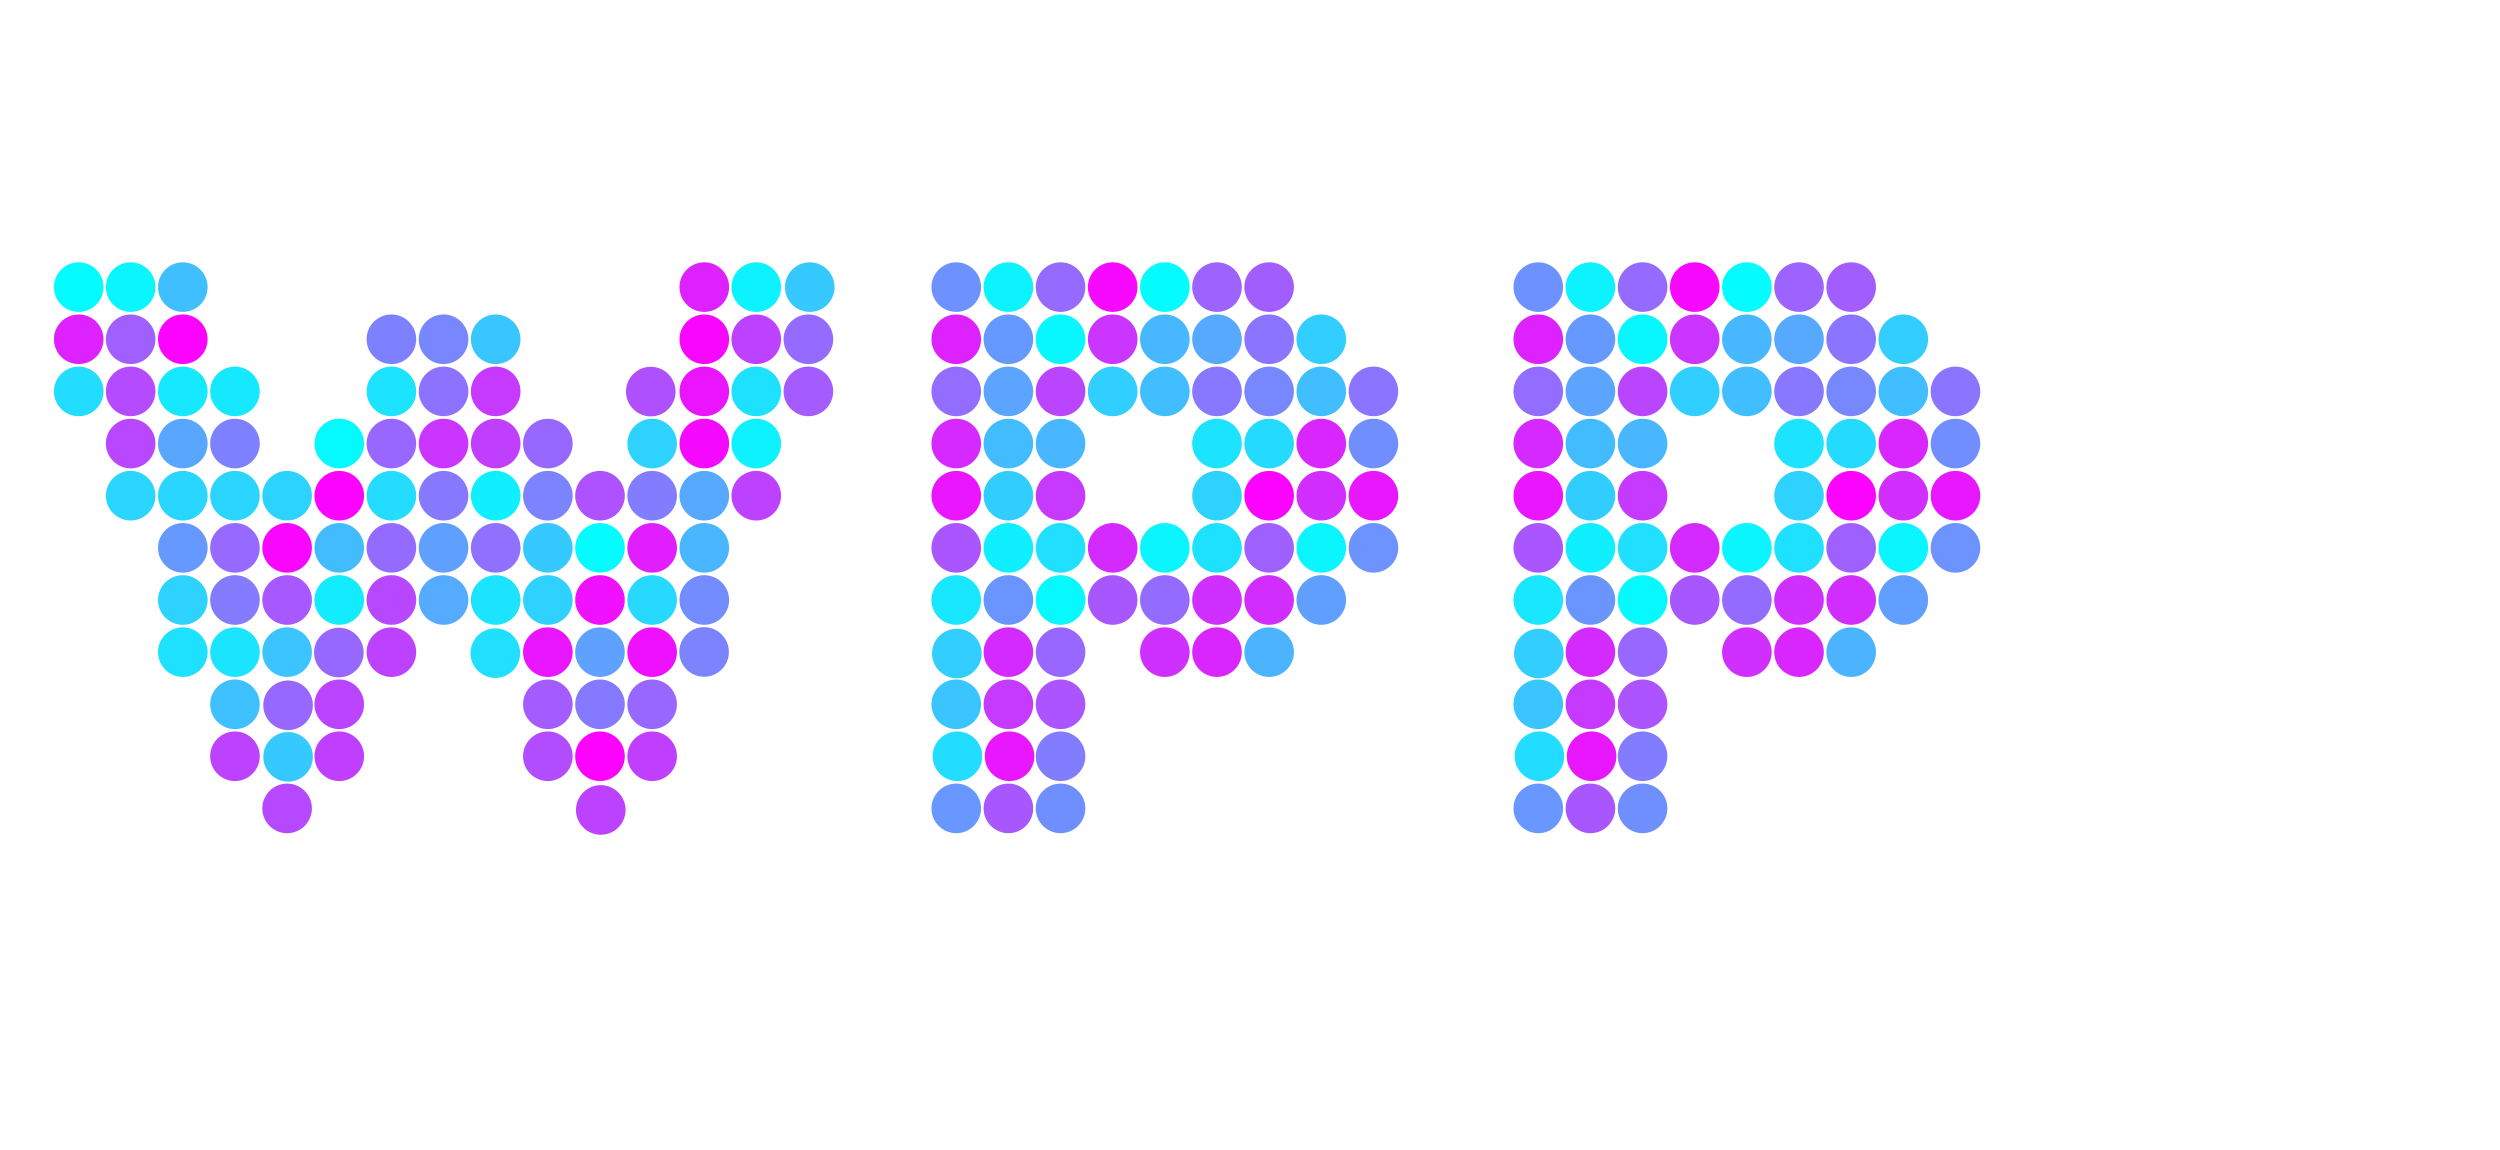     <svg version="1.2" xmlns="http://www.w3.org/2000/svg" viewBox="0 0 1280 589" width="1280" height="589">
        <title>未命名123-svg</title>
        <defs>
            <clipPath clipPathUnits="userSpaceOnUse" id="cp1">
                <path d="m0 0h1280v589h-1280z" />
            </clipPath>
        </defs>
        <style>
            .s0 {
                opacity: 1;
                fill: #03fcff
            }
    
            .s1 {
                opacity: 1;
                fill: #dd22ff
            }
    
            .s2 {
                opacity: 1;
                fill: #22ddff
            }
    
            .s3 {
                opacity: 1;
                fill: #09f6ff
            }
    
            .s4 {
                opacity: 1;
                fill: #9f60ff
            }
    
            .s5 {
                opacity: 1;
                fill: #b44bff
            }
    
            .s6 {
                opacity: 1;
                fill: #b847ff
            }
    
            .s7 {
                opacity: 1;
                fill: #2ad5ff
            }
    
            .s8 {
                opacity: 1;
                fill: #40bfff
            }
    
            .s9 {
                opacity: 1;
                fill: #fc03ff
            }
    
            .s10 {
                opacity: 1;
                fill: #16e9ff
            }
    
            .s11 {
                opacity: 1;
                fill: #59a6ff
            }
    
            .s12 {
                opacity: 1;
                fill: #29d6ff
            }
    
            .s13 {
                opacity: 1;
                fill: #6699ff
            }
    
            .s14 {
                opacity: 1;
                fill: #2dd2ff
            }
    
            .s15 {
                opacity: 1;
                fill: #1ee1ff
            }
    
            .s16 {
                opacity: 1;
                fill: #7e81ff
            }
    
            .s17 {
                opacity: 1;
                fill: #9669ff
            }
    
            .s18 {
                opacity: 1;
                fill: #847bff
            }
    
            .s19 {
                opacity: 1;
                fill: #1be4ff
            }
    
            .s20 {
                opacity: 1;
                fill: #3fc0ff
            }
    
            .s21 {
                opacity: 1;
                fill: #bd42ff
            }
    
            .s22 {
                opacity: 1;
                fill: #2cd3ff
            }
    
            .s23 {
                opacity: 1;
                fill: #f906ff
            }
    
            .s24 {
                opacity: 1;
                fill: #a758ff
            }
    
            .s25 {
                opacity: 1;
                fill: #3bc4ff
            }
    
            .s26 {
                opacity: 1;
                fill: #b649ff
            }
    
            .s27 {
                opacity: 1;
                fill: #05faff
            }
    
            .s28 {
                opacity: 1;
                fill: #fb04ff
            }
    
            .s29 {
                opacity: 1;
                fill: #43bcff
            }
    
            .s30 {
                opacity: 1;
                fill: #13ecff
            }
    
            .s31 {
                opacity: 1;
                fill: #bb44ff
            }
    
            .s32 {
                opacity: 1;
                fill: #c03fff
            }
    
            .s33 {
                opacity: 1;
                fill: #1ce3ff
            }
    
            .s34 {
                opacity: 1;
                fill: #9867ff
            }
    
            .s35 {
                opacity: 1;
                fill: #23dcff
            }
    
            .s36 {
                opacity: 1;
                fill: #946bff
            }
    
            .s37 {
                opacity: 1;
                fill: #b748ff
            }
    
            .s38 {
                opacity: 1;
                fill: #7887ff
            }
    
            .s39 {
                opacity: 1;
                fill: #8d72ff
            }
    
            .s40 {
                opacity: 1;
                fill: #ca35ff
            }
    
            .s41 {
                opacity: 1;
                fill: #8679ff
            }
    
            .s42 {
                opacity: 1;
                fill: #5fa0ff
            }
    
            .s43 {
                opacity: 1;
                fill: #54abff
            }
    
            .s44 {
                opacity: 1;
                fill: #39c6ff
            }
    
            .s45 {
                opacity: 1;
                fill: #c639ff
            }
    
            .s46 {
                opacity: 1;
                fill: #10efff
            }
    
            .s47 {
                opacity: 1;
                fill: #8f70ff
            }
    
            .s48 {
                opacity: 1;
                fill: #9768ff
            }
    
            .s49 {
                opacity: 1;
                fill: #7c83ff
            }
    
            .s50 {
                opacity: 1;
                fill: #36c9ff
            }
    
            .s51 {
                opacity: 1;
                fill: #2ed1ff
            }
    
            .s52 {
                opacity: 1;
                fill: #ea15ff
            }
    
            .s53 {
                opacity: 1;
                fill: #a35cff
            }
    
            .s54 {
                opacity: 1;
                fill: #b24dff
            }
    
            .s55 {
                opacity: 1;
                fill: #ae51ff
            }
    
            .s56 {
                opacity: 1;
                fill: #04fbff
            }
    
            .s57 {
                opacity: 1;
                fill: #ef10ff
            }
    
            .s58 {
                opacity: 1;
                fill: #5ea1ff
            }
    
            .s59 {
                opacity: 1;
                fill: #857aff
            }
    
            .s60 {
                opacity: 1;
                fill: #fd02ff
            }
    
            .s61 {
                opacity: 1;
                fill: #827dff
            }
    
            .s62 {
                opacity: 1;
                fill: #e11eff
            }
    
            .s63 {
                opacity: 1;
                fill: #27d8ff
            }
    
            .s64 {
                opacity: 1;
                fill: #de21ff
            }
    
            .s65 {
                opacity: 1;
                fill: #f807ff
            }
    
            .s66 {
                opacity: 1;
                fill: #eb14ff
            }
    
            .s67 {
                opacity: 1;
                fill: #f609ff
            }
    
            .s68 {
                opacity: 1;
                fill: #56a9ff
            }
    
            .s69 {
                opacity: 1;
                fill: #49b6ff
            }
    
            .s70 {
                opacity: 1;
                fill: #738cff
            }
    
            .s71 {
                opacity: 1;
                fill: #0cf3ff
            }
    
            .s72 {
                opacity: 1;
                fill: #0ef1ff
            }
    
            .s73 {
                opacity: 1;
                fill: #af50ff
            }
    
            .s74 {
                opacity: 1;
                fill: #956aff
            }
    
            .s75 {
                opacity: 1;
                fill: #a45bff
            }
    
            .s76 {
                opacity: 1;
                fill: #20dfff
            }
    
            .s77 {
                opacity: 1;
                fill: #31ceff
            }
    
            .s78 {
                opacity: 1;
                fill: #e817ff
            }
    
            .s79 {
                opacity: 1;
                fill: #6d92ff
            }
    
            .s80 {
                opacity: 1;
                fill: #926dff
            }
    
            .s81 {
                opacity: 1;
                fill: #d629ff
            }
    
            .s82 {
                opacity: 1;
                fill: #e916ff
            }
    
            .s83 {
                opacity: 1;
                fill: #a956ff
            }
    
            .s84 {
                opacity: 1;
                fill: #18e7ff
            }
    
            .s85 {
                opacity: 1;
                fill: #3ac5ff
            }
    
            .s86 {
                opacity: 1;
                fill: #6897ff
            }
    
            .s87 {
                opacity: 1;
                fill: #0df2ff
            }
    
            .s88 {
                opacity: 1;
                fill: #5ba4ff
            }
    
            .s89 {
                opacity: 1;
                fill: #32cdff
            }
    
            .s90 {
                opacity: 1;
                fill: #6a95ff
            }
    
            .s91 {
                opacity: 1;
                fill: #d52aff
            }
    
            .s92 {
                opacity: 1;
                fill: #a857ff
            }
    
            .s93 {
                opacity: 1;
                fill: #08f7ff
            }
    
            .s94 {
                opacity: 1;
                fill: #ba45ff
            }
    
            .s95 {
                opacity: 1;
                fill: #48b7ff
            }
    
            .s96 {
                opacity: 1;
                fill: #06f9ff
            }
    
            .s97 {
                opacity: 1;
                fill: #ab54ff
            }
    
            .s98 {
                opacity: 1;
                fill: #708fff
            }
    
            .s99 {
                opacity: 1;
                fill: #f708ff
            }
    
            .s100 {
                opacity: 1;
                fill: #30cfff
            }
    
            .s101 {
                opacity: 1;
                fill: #47b8ff
            }
    
            .s102 {
                opacity: 1;
                fill: #41beff
            }
    
            .s103 {
                opacity: 1;
                fill: #0af5ff
            }
    
            .s104 {
                opacity: 1;
                fill: #cf30ff
            }
    
            .s105 {
                opacity: 1;
                fill: #9c63ff
            }
    
            .s106 {
                opacity: 1;
                fill: #57a8ff
            }
    
            .s107 {
                opacity: 1;
                fill: #8778ff
            }
    
            .s108 {
                opacity: 1;
                fill: #d926ff
            }
    
            .s109 {
                opacity: 1;
                fill: #a25dff
            }
    
            .s110 {
                opacity: 1;
                fill: #8b74ff
            }
    
            .s111 {
                opacity: 1;
                fill: #7788ff
            }
    
            .s112 {
                opacity: 1;
                fill: #24dbff
            }
    
            .s113 {
                opacity: 1;
                fill: #9e61ff
            }
    
            .s114 {
                opacity: 1;
                fill: #d22dff
            }
    
            .s115 {
                opacity: 1;
                fill: #4cb3ff
            }
    
            .s116 {
                opacity: 1;
                fill: #d02fff
            }
    
            .s117 {
                opacity: 1;
                fill: #609fff
            }
    
            .s118 {
                opacity: 1;
                fill: #718eff
            }
    
            .s119 {
                opacity: 1;
                fill: #e718ff
            }
    
            .s120 {
                opacity: 1;
                fill: #6c93ff
            }
        </style>
        <g id="Clip-Path" clip-path="url(#cp1)">
            <g id="Layer">
                <circle id="Layer" class="s0" cx="40.3" cy="147" r="12.7">
                    <animate xmlns="http://www.w3.org/2000/svg" attributeName="fill" repeatCount="indefinite" dur="2s"
                        begin="-0.241s" values="#ff00ff;#00ffff" keyTimes="0;1" />
                </circle>
                <circle id="Layer" class="s1" cx="40.3" cy="173.7" r="12.7">
                    <animate xmlns="http://www.w3.org/2000/svg" attributeName="fill" repeatCount="indefinite" dur="2s"
                        begin="-1.995s" values="#ff00ff;#00ffff" keyTimes="0;1" />
                </circle>
                <circle id="Layer" class="s2" cx="40.3" cy="200.4" r="12.7">
                    <animate xmlns="http://www.w3.org/2000/svg" attributeName="fill" repeatCount="indefinite" dur="2s"
                        begin="-1.044s" values="#ff00ff;#00ffff" keyTimes="0;1" />
                </circle>
                <circle id="Layer" class="s3" cx="66.9" cy="147" r="12.7">
                    <animate xmlns="http://www.w3.org/2000/svg" attributeName="fill" repeatCount="indefinite" dur="2s"
                        begin="-0.792s" values="#ff00ff;#00ffff" keyTimes="0;1" />
                </circle>
                <circle id="Layer" class="s4" cx="66.9" cy="173.7" r="12.7">
                    <animate xmlns="http://www.w3.org/2000/svg" attributeName="fill" repeatCount="indefinite" dur="2s"
                     begin="-0.874s" values="#ff00ff;#00ffff" keyTimes="0;1"/>
                </circle>
                <circle id="Layer" class="s5" cx="66.9" cy="200.4" r="12.7">
                    <animate xmlns="http://www.w3.org/2000/svg" attributeName="fill" repeatCount="indefinite" dur="2s"
                        begin="-0.934s" values="#ff00ff;#00ffff" keyTimes="0;1" />
                </circle>
                <circle id="Layer" class="s6" cx="66.9" cy="227.1" r="12.7">
                    <animate xmlns="http://www.w3.org/2000/svg" attributeName="fill" repeatCount="indefinite" dur="2s"
                        begin="-0.513s" values="#ff00ff;#00ffff" keyTimes="0;1" />
                </circle>
                <circle id="Layer" class="s7" cx="66.9" cy="253.8" r="12.7">
                    <animate xmlns="http://www.w3.org/2000/svg" attributeName="fill" repeatCount="indefinite" dur="2s"
                        begin="-1.456s" values="#ff00ff;#00ffff" keyTimes="0;1" />
                </circle>
                <circle id="Layer" class="s8" cx="93.6" cy="147" r="12.7">
                    <animate xmlns="http://www.w3.org/2000/svg" attributeName="fill" repeatCount="indefinite" dur="2s"
                        begin="-0.918s" values="#ff00ff;#00ffff" keyTimes="0;1" />
                </circle>
                <circle id="Layer" class="s9" cx="93.6" cy="173.7" r="12.7">
                    <animate xmlns="http://www.w3.org/2000/svg" attributeName="fill" repeatCount="indefinite" dur="2s"
                        begin="-1.503s" values="#ff00ff;#00ffff" keyTimes="0;1" />
                </circle>
                <circle id="Layer" class="s10" cx="93.6" cy="200.4" r="12.7">
                    <animate xmlns="http://www.w3.org/2000/svg" attributeName="fill" repeatCount="indefinite" dur="2s"
                        begin="-1.634s" values="#ff00ff;#00ffff" keyTimes="0;1" />
                </circle>
                <circle id="Layer" class="s10" cx="120.3" cy="200.4" r="12.7">
                    <animate xmlns="http://www.w3.org/2000/svg" attributeName="fill" repeatCount="indefinite" dur="2s"
                        begin="-1.729s" values="#ff00ff;#00ffff" keyTimes="0;1" />
                </circle>
                <circle id="Layer" class="s11" cx="93.6" cy="227.1" r="12.7">
                    <animate xmlns="http://www.w3.org/2000/svg" attributeName="fill" repeatCount="indefinite" dur="2s"
                        begin="-1.66s" values="#ff00ff;#00ffff" keyTimes="0;1" />
                </circle>
                <circle id="Layer" class="s12" cx="93.6" cy="253.8" r="12.7">
                    <animate xmlns="http://www.w3.org/2000/svg" attributeName="fill" repeatCount="indefinite" dur="2s"
                        begin="-1.503s" values="#ff00ff;#00ffff" keyTimes="0;1" />
                </circle>
                <circle id="Layer" class="s13" cx="93.6" cy="280.5" r="12.7">
                    <animate xmlns="http://www.w3.org/2000/svg" attributeName="fill" repeatCount="indefinite" dur="2s"
                        begin="-0.174s" values="#ff00ff;#00ffff" keyTimes="0;1" />
                </circle>
                <circle id="Layer" class="s14" cx="93.6" cy="307.2" r="12.7">
                    <animate xmlns="http://www.w3.org/2000/svg" attributeName="fill" repeatCount="indefinite" dur="2s"
                        begin="-0.941s" values="#ff00ff;#00ffff" keyTimes="0;1" />
                </circle>
                <circle id="Layer" class="s15" cx="93.6" cy="333.9" r="12.7">
                    <animate xmlns="http://www.w3.org/2000/svg" attributeName="fill" repeatCount="indefinite" dur="2s"
                        begin="-1.741s" values="#ff00ff;#00ffff" keyTimes="0;1" />
                </circle>
                <circle id="Layer" class="s16" cx="120.3" cy="227.1" r="12.7">
                    <animate xmlns="http://www.w3.org/2000/svg" attributeName="fill" repeatCount="indefinite" dur="2s"
                        begin="-0.558s" values="#ff00ff;#00ffff" keyTimes="0;1" />
                </circle>
                <circle id="Layer" class="s7" cx="120.3" cy="253.8" r="12.7">
                    <animate xmlns="http://www.w3.org/2000/svg" attributeName="fill" repeatCount="indefinite" dur="2s"
                        begin="-1.052s" values="#ff00ff;#00ffff" keyTimes="0;1" />
                </circle>
                <circle id="Layer" class="s17" cx="120.3" cy="280.5" r="12.7">
                    <animate xmlns="http://www.w3.org/2000/svg" attributeName="fill" repeatCount="indefinite" dur="2s"
                        begin="-0.678s" values="#ff00ff;#00ffff" keyTimes="0;1" />
                </circle>
                <circle id="Layer" class="s18" cx="120.3" cy="307.2" r="12.7">
                    <animate xmlns="http://www.w3.org/2000/svg" attributeName="fill" repeatCount="indefinite" dur="2s"
                        begin="-0.918s" values="#ff00ff;#00ffff" keyTimes="0;1" />
                </circle>
                <circle id="Layer" class="s19" cx="120.3" cy="333.9" r="12.7">
                    <animate xmlns="http://www.w3.org/2000/svg" attributeName="fill" repeatCount="indefinite" dur="2s"
                        begin="-0.241s" values="#ff00ff;#00ffff" keyTimes="0;1" />
                </circle>
                <circle id="Layer" class="s20" cx="120.3" cy="360.6" r="12.7">
                    <animate xmlns="http://www.w3.org/2000/svg" attributeName="fill" repeatCount="indefinite" dur="2s"
                        begin="-0.678s" values="#ff00ff;#00ffff" keyTimes="0;1" />
                </circle>
                <circle id="Layer" class="s21" cx="120.3" cy="387.2" r="12.7">
                    <animate xmlns="http://www.w3.org/2000/svg" attributeName="fill" repeatCount="indefinite" dur="2s"
                        begin="-1.503s" values="#ff00ff;#00ffff" keyTimes="0;1" />
                </circle>
                <circle id="Layer" class="s22" cx="147" cy="253.8" r="12.7">
                    <animate xmlns="http://www.w3.org/2000/svg" attributeName="fill" repeatCount="indefinite" dur="2s"
                        begin="-0.678s" values="#ff00ff;#00ffff" keyTimes="0;1" />
                </circle>
                <circle id="Layer" class="s23" cx="147" cy="280.5" r="12.7">
                    <animate xmlns="http://www.w3.org/2000/svg" attributeName="fill" repeatCount="indefinite" dur="2s"
                        begin="-0.265s" values="#ff00ff;#00ffff" keyTimes="0;1" />
                </circle>
                <circle id="Layer" class="s24" cx="147" cy="307.2" r="12.7">
                    <animate xmlns="http://www.w3.org/2000/svg" attributeName="fill" repeatCount="indefinite" dur="2s"
                        begin="-0.6s" values="#ff00ff;#00ffff" keyTimes="0;1" />
                </circle>
                <circle id="Layer" class="s25" cx="147" cy="333.9" r="12.7">
                    <animate xmlns="http://www.w3.org/2000/svg" attributeName="fill" repeatCount="indefinite" dur="2s"
                        begin="-0.125s" values="#ff00ff;#00ffff" keyTimes="0;1" />
                </circle>
                <circle id="Layer" class="s26" cx="147" cy="413.9" r="12.7">
                    <animate xmlns="http://www.w3.org/2000/svg" attributeName="fill" repeatCount="indefinite" dur="2s"
                        begin="-0.678s" values="#ff00ff;#00ffff" keyTimes="0;1" />
                </circle>
                <circle id="Layer" class="s27" cx="173.7" cy="227.1" r="12.7">
                    <animate xmlns="http://www.w3.org/2000/svg" attributeName="fill" repeatCount="indefinite" dur="2s"
                        begin="-0.478s" values="#ff00ff;#00ffff" keyTimes="0;1" />
                </circle>
                <circle id="Layer" class="s28" cx="173.7" cy="253.8" r="12.7">
                    <animate xmlns="http://www.w3.org/2000/svg" attributeName="fill" repeatCount="indefinite" dur="2s"
                        begin="-1.803s" values="#ff00ff;#00ffff" keyTimes="0;1" />
                </circle>
                <circle id="Layer" class="s29" cx="173.7" cy="280.5" r="12.7">
                    <animate xmlns="http://www.w3.org/2000/svg" attributeName="fill" repeatCount="indefinite" dur="2s"
                        begin="-1.718s" values="#ff00ff;#00ffff" keyTimes="0;1" />
                </circle>
                <circle id="Layer" class="s30" cx="173.7" cy="307.2" r="12.7">
                    <animate xmlns="http://www.w3.org/2000/svg" attributeName="fill" repeatCount="indefinite" dur="2s"
                        begin="-1.503s" values="#ff00ff;#00ffff" keyTimes="0;1" />
                </circle>
                <circle id="Layer" class="s31" cx="173.7" cy="360.6" r="12.7">
                    <animate xmlns="http://www.w3.org/2000/svg" attributeName="fill" repeatCount="indefinite" dur="2s"
                        begin="-1.112s" values="#ff00ff;#00ffff" keyTimes="0;1" />
                </circle>
                <circle id="Layer" class="s32" cx="173.7" cy="387.2" r="12.7">
                    <animate xmlns="http://www.w3.org/2000/svg" attributeName="fill" repeatCount="indefinite" dur="2s"
                        begin="-1.395s" values="#ff00ff;#00ffff" keyTimes="0;1" />
                </circle>
                <circle id="Layer" class="s16" cx="200.4" cy="173.7" r="12.7">
                    <animate xmlns="http://www.w3.org/2000/svg" attributeName="fill" repeatCount="indefinite" dur="2s"
                        begin="-0.604s" values="#ff00ff;#00ffff" keyTimes="0;1" />
                </circle>
                <circle id="Layer" class="s33" cx="200.4" cy="200.4" r="12.7">
                    <animate xmlns="http://www.w3.org/2000/svg" attributeName="fill" repeatCount="indefinite" dur="2s"
                        begin="-0.513s" values="#ff00ff;#00ffff" keyTimes="0;1" />
                </circle>
                <circle id="Layer" class="s34" cx="200.4" cy="227.1" r="12.7">
                    <animate xmlns="http://www.w3.org/2000/svg" attributeName="fill" repeatCount="indefinite" dur="2s"
                        begin="-1.427s" values="#ff00ff;#00ffff" keyTimes="0;1" />
                </circle>
                <circle id="Layer" class="s35" cx="200.4" cy="253.8" r="12.7">
                    <animate xmlns="http://www.w3.org/2000/svg" attributeName="fill" repeatCount="indefinite" dur="2s"
                        begin="-1.779s" values="#ff00ff;#00ffff" keyTimes="0;1" />
                </circle>
                <circle id="Layer" class="s36" cx="200.4" cy="280.5" r="12.7">
                    <animate xmlns="http://www.w3.org/2000/svg" attributeName="fill" repeatCount="indefinite" dur="2s"
                        begin="-1.337s" values="#ff00ff;#00ffff" keyTimes="0;1" />
                </circle>
                <circle id="Layer" class="s37" cx="200.4" cy="307.2" r="12.7">
                    <animate xmlns="http://www.w3.org/2000/svg" attributeName="fill" repeatCount="indefinite" dur="2s"
                        begin="-0.088s" values="#ff00ff;#00ffff" keyTimes="0;1" />
                </circle>
                <circle id="Layer" class="s21" cx="200.4" cy="333.9" r="12.7">
                    <animate xmlns="http://www.w3.org/2000/svg" attributeName="fill" repeatCount="indefinite" dur="2s"
                        begin="-1.616s" values="#ff00ff;#00ffff" keyTimes="0;1" />
                </circle>
                <circle id="Layer" class="s38" cx="227.1" cy="173.7" r="12.7">
                    <animate xmlns="http://www.w3.org/2000/svg" attributeName="fill" repeatCount="indefinite" dur="2s"
                        begin="-1.946s" values="#ff00ff;#00ffff" keyTimes="0;1" />
                </circle>
                <circle id="Layer" class="s39" cx="227.1" cy="200.4" r="12.7">
                    <animate xmlns="http://www.w3.org/2000/svg" attributeName="fill" repeatCount="indefinite" dur="2s"
                        begin="-1.825s" values="#ff00ff;#00ffff" keyTimes="0;1" />
                </circle>
                <circle id="Layer" class="s40" cx="227.1" cy="227.1" r="12.7">
                    <animate xmlns="http://www.w3.org/2000/svg" attributeName="fill" repeatCount="indefinite" dur="2s"
                        begin="-0.178s" values="#ff00ff;#00ffff" keyTimes="0;1" />
                </circle>
                <circle id="Layer" class="s41" cx="227.1" cy="253.8" r="12.7">
                    <animate xmlns="http://www.w3.org/2000/svg" attributeName="fill" repeatCount="indefinite" dur="2s"
                        begin="-1.239s" values="#ff00ff;#00ffff" keyTimes="0;1" />
                </circle>
                <circle id="Layer" class="s42" cx="227.1" cy="280.5" r="12.7">
                    <animate xmlns="http://www.w3.org/2000/svg" attributeName="fill" repeatCount="indefinite" dur="2s"
                        begin="-1.875s" values="#ff00ff;#00ffff" keyTimes="0;1" />
                </circle>
                <circle id="Layer" class="s43" cx="227.1" cy="307.2" r="12.7">
                    <animate xmlns="http://www.w3.org/2000/svg" attributeName="fill" repeatCount="indefinite" dur="2s"
                        begin="-1.236s" values="#ff00ff;#00ffff" keyTimes="0;1" />
                </circle>
                <circle id="Layer" class="s44" cx="253.8" cy="173.7" r="12.7">
                    <animate xmlns="http://www.w3.org/2000/svg" attributeName="fill" repeatCount="indefinite" dur="2s"
                        begin="-1.653s" values="#ff00ff;#00ffff" keyTimes="0;1" />
                </circle>
                <circle id="Layer" class="s45" cx="253.8" cy="200.4" r="12.7">
                    <animate xmlns="http://www.w3.org/2000/svg" attributeName="fill" repeatCount="indefinite" dur="2s"
                        begin="-0.031s" values="#ff00ff;#00ffff" keyTimes="0;1" />
                </circle>
                <circle id="Layer" class="s32" cx="253.8" cy="227.1" r="12.7">
                    <animate xmlns="http://www.w3.org/2000/svg" attributeName="fill" repeatCount="indefinite" dur="2s"
                        begin="-0.091s" values="#ff00ff;#00ffff" keyTimes="0;1" />
                </circle>
                <circle id="Layer" class="s46" cx="253.8" cy="253.8" r="12.7">
                    <animate xmlns="http://www.w3.org/2000/svg" attributeName="fill" repeatCount="indefinite" dur="2s"
                        begin="-1.505s" values="#ff00ff;#00ffff" keyTimes="0;1" />
                </circle>
                <circle id="Layer" class="s47" cx="253.8" cy="280.5" r="12.7">
                    <animate xmlns="http://www.w3.org/2000/svg" attributeName="fill" repeatCount="indefinite" dur="2s"
                        begin="-1.693s" values="#ff00ff;#00ffff" keyTimes="0;1" />
                </circle>
                <circle id="Layer" class="s33" cx="253.8" cy="307.2" r="12.7">
                    <animate xmlns="http://www.w3.org/2000/svg" attributeName="fill" repeatCount="indefinite" dur="2s"
                        begin="-1.696s" values="#ff00ff;#00ffff" keyTimes="0;1" />
                </circle>
                <circle id="Layer" class="s48" cx="280.5" cy="227.1" r="12.7">
                    <animate xmlns="http://www.w3.org/2000/svg" attributeName="fill" repeatCount="indefinite" dur="2s"
                        begin="-0.196s" values="#ff00ff;#00ffff" keyTimes="0;1" />
                </circle>
                <circle id="Layer" class="s49" cx="280.5" cy="253.8" r="12.7">
                    <animate xmlns="http://www.w3.org/2000/svg" attributeName="fill" repeatCount="indefinite" dur="2s"
                        begin="-1.506s" values="#ff00ff;#00ffff" keyTimes="0;1" />
                </circle>
                <circle id="Layer" class="s50" cx="280.5" cy="280.5" r="12.7">
                    <animate xmlns="http://www.w3.org/2000/svg" attributeName="fill" repeatCount="indefinite" dur="2s"
                        begin="-1.612s" values="#ff00ff;#00ffff" keyTimes="0;1" />
                </circle>
                <circle id="Layer" class="s51" cx="280.5" cy="307.2" r="12.7">
                    <animate xmlns="http://www.w3.org/2000/svg" attributeName="fill" repeatCount="indefinite" dur="2s"
                        begin="-1.729s" values="#ff00ff;#00ffff" keyTimes="0;1" />
                </circle>
                <circle id="Layer" class="s52" cx="280.5" cy="333.9" r="12.7">
                    <animate xmlns="http://www.w3.org/2000/svg" attributeName="fill" repeatCount="indefinite" dur="2s"
                        begin="-0.973s" values="#ff00ff;#00ffff" keyTimes="0;1" />
                </circle>
                <circle id="Layer" class="s53" cx="280.5" cy="360.6" r="12.7">
                    <animate xmlns="http://www.w3.org/2000/svg" attributeName="fill" repeatCount="indefinite" dur="2s"
                        begin="-0.963s" values="#ff00ff;#00ffff" keyTimes="0;1" />
                </circle>
                <circle id="Layer" class="s54" cx="280.5" cy="387.2" r="12.7">
                    <animate xmlns="http://www.w3.org/2000/svg" attributeName="fill" repeatCount="indefinite" dur="2s"
                        begin="-1.049s" values="#ff00ff;#00ffff" keyTimes="0;1" />
                </circle>
                <circle id="Layer" class="s55" cx="307.2" cy="253.8" r="12.7">
                    <animate xmlns="http://www.w3.org/2000/svg" attributeName="fill" repeatCount="indefinite" dur="2s"
                        begin="-1.972s" values="#ff00ff;#00ffff" keyTimes="0;1" />
                </circle>
                <circle id="Layer" class="s56" cx="307.2" cy="280.5" r="12.7">
                    <animate xmlns="http://www.w3.org/2000/svg" attributeName="fill" repeatCount="indefinite" dur="2s"
                        begin="-1.502s" values="#ff00ff;#00ffff" keyTimes="0;1" />
                </circle>
                <circle id="Layer" class="s57" cx="307.2" cy="307.2" r="12.7">
                    <animate xmlns="http://www.w3.org/2000/svg" attributeName="fill" repeatCount="indefinite" dur="2s"
                        begin="-0.315s" values="#ff00ff;#00ffff" keyTimes="0;1" />
                </circle>
                <circle id="Layer" class="s58" cx="307.2" cy="333.9" r="12.7">
                    <animate xmlns="http://www.w3.org/2000/svg" attributeName="fill" repeatCount="indefinite" dur="2s"
                        begin="-0.176s" values="#ff00ff;#00ffff" keyTimes="0;1" />
                </circle>
                <circle id="Layer" class="s59" cx="307.2" cy="360.6" r="12.7">
                    <animate xmlns="http://www.w3.org/2000/svg" attributeName="fill" repeatCount="indefinite" dur="2s"
                        begin="-1.8s" values="#ff00ff;#00ffff" keyTimes="0;1" />
                </circle>
                <circle id="Layer" class="s60" cx="307.2" cy="387.2" r="12.7">
                    <animate xmlns="http://www.w3.org/2000/svg" attributeName="fill" repeatCount="indefinite" dur="2s"
                        begin="-0.254s" values="#ff00ff;#00ffff" keyTimes="0;1" />
                </circle>
                <circle id="Layer" class="s14" cx="333.9" cy="227.1" r="12.7">
                    <animate xmlns="http://www.w3.org/2000/svg" attributeName="fill" repeatCount="indefinite" dur="2s"
                        begin="-1.955s" values="#ff00ff;#00ffff" keyTimes="0;1" />
                </circle>
                <circle id="Layer" class="s61" cx="333.9" cy="253.8" r="12.7">
                    <animate xmlns="http://www.w3.org/2000/svg" attributeName="fill" repeatCount="indefinite" dur="2s"
                        begin="-0.398s" values="#ff00ff;#00ffff" keyTimes="0;1" />
                </circle>
                <circle id="Layer" class="s62" cx="333.9" cy="280.5" r="12.7">
                    <animate xmlns="http://www.w3.org/2000/svg" attributeName="fill" repeatCount="indefinite" dur="2s"
                        begin="-1.136s" values="#ff00ff;#00ffff" keyTimes="0;1" />
                </circle>
                <circle id="Layer" class="s63" cx="333.9" cy="307.2" r="12.7">
                    <animate xmlns="http://www.w3.org/2000/svg" attributeName="fill" repeatCount="indefinite" dur="2s"
                        begin="-1.817s" values="#ff00ff;#00ffff" keyTimes="0;1" />
                </circle>
                <circle id="Layer" class="s57" cx="333.9" cy="333.9" r="12.7">
                    <animate xmlns="http://www.w3.org/2000/svg" attributeName="fill" repeatCount="indefinite" dur="2s"
                        begin="-0.781s" values="#ff00ff;#00ffff" keyTimes="0;1" />
                </circle>
                <circle id="Layer" class="s34" cx="333.9" cy="360.6" r="12.7">
                    <animate xmlns="http://www.w3.org/2000/svg" attributeName="fill" repeatCount="indefinite" dur="2s"
                        begin="-0.725s" values="#ff00ff;#00ffff" keyTimes="0;1" />
                </circle>
                <circle id="Layer" class="s32" cx="333.9" cy="387.2" r="12.7">
                    <animate xmlns="http://www.w3.org/2000/svg" attributeName="fill" repeatCount="indefinite" dur="2s"
                        begin="-0.786s" values="#ff00ff;#00ffff" keyTimes="0;1" />
                </circle>
                <circle id="Layer" class="s64" cx="360.6" cy="147" r="12.7">
                    <animate xmlns="http://www.w3.org/2000/svg" attributeName="fill" repeatCount="indefinite" dur="2s"
                        begin="-0.662s" values="#ff00ff;#00ffff" keyTimes="0;1" />
                </circle>
                <circle id="Layer" class="s65" cx="360.6" cy="173.7" r="12.7">
                    <animate xmlns="http://www.w3.org/2000/svg" attributeName="fill" repeatCount="indefinite" dur="2s"
                        begin="-1.218s" values="#ff00ff;#00ffff" keyTimes="0;1" />
                </circle>
                <circle id="Layer" class="s66" cx="360.6" cy="200.4" r="12.7">
                    <animate xmlns="http://www.w3.org/2000/svg" attributeName="fill" repeatCount="indefinite" dur="2s"
                        begin="-0.596s" values="#ff00ff;#00ffff" keyTimes="0;1" />
                </circle>
                <circle id="Layer" class="s67" cx="360.6" cy="227.1" r="12.7">
                    <animate xmlns="http://www.w3.org/2000/svg" attributeName="fill" repeatCount="indefinite" dur="2s"
                        begin="-0.75s" values="#ff00ff;#00ffff" keyTimes="0;1" />
                </circle>
                <circle id="Layer" class="s68" cx="360.6" cy="253.8" r="12.7">
                    <animate xmlns="http://www.w3.org/2000/svg" attributeName="fill" repeatCount="indefinite" dur="2s"
                        begin="-0.774s" values="#ff00ff;#00ffff" keyTimes="0;1" />
                </circle>
                <circle id="Layer" class="s69" cx="360.6" cy="280.5" r="12.7">
                    <animate xmlns="http://www.w3.org/2000/svg" attributeName="fill" repeatCount="indefinite" dur="2s"
                        begin="-0.632s" values="#ff00ff;#00ffff" keyTimes="0;1" />
                </circle>
                <circle id="Layer" class="s70" cx="360.6" cy="307.2" r="12.7">
                    <animate xmlns="http://www.w3.org/2000/svg" attributeName="fill" repeatCount="indefinite" dur="2s"
                        begin="-1.378s" values="#ff00ff;#00ffff" keyTimes="0;1" />
                </circle>
                <circle id="Layer" class="s71" cx="387.2" cy="147" r="12.7">
                    <animate xmlns="http://www.w3.org/2000/svg" attributeName="fill" repeatCount="indefinite" dur="2s"
                        begin="-1.135s" values="#ff00ff;#00ffff" keyTimes="0;1" />
                </circle>
                <circle id="Layer" class="s21" cx="387.2" cy="173.7" r="12.7">
                    <animate xmlns="http://www.w3.org/2000/svg" attributeName="fill" repeatCount="indefinite" dur="2s"
                        begin="-1.311s" values="#ff00ff;#00ffff" keyTimes="0;1" />
                </circle>
                <circle id="Layer" class="s15" cx="387.2" cy="200.4" r="12.7">
                    <animate xmlns="http://www.w3.org/2000/svg" attributeName="fill" repeatCount="indefinite" dur="2s"
                        begin="-1.132s" values="#ff00ff;#00ffff" keyTimes="0;1" />
                </circle>
                <circle id="Layer" class="s72" cx="387.2" cy="227.1" r="12.7">
                    <animate xmlns="http://www.w3.org/2000/svg" attributeName="fill" repeatCount="indefinite" dur="2s"
                        begin="-1.72s" values="#ff00ff;#00ffff" keyTimes="0;1" />
                </circle>
                <circle id="Layer" class="s21" cx="387.2" cy="253.8" r="12.7">
                    <animate xmlns="http://www.w3.org/2000/svg" attributeName="fill" repeatCount="indefinite" dur="2s"
                        begin="-0.606s" values="#ff00ff;#00ffff" keyTimes="0;1" />
                </circle>
                <circle id="Layer" class="s73" cx="333.2" cy="200.5" r="12.7">
                    <animate xmlns="http://www.w3.org/2000/svg" attributeName="fill" repeatCount="indefinite" dur="2s"
                        begin="-0.254s" values="#ff00ff;#00ffff" keyTimes="0;1" />
                </circle>
                <circle id="Layer" class="s74" cx="413.9" cy="173.7" r="12.7">
                    <animate xmlns="http://www.w3.org/2000/svg" attributeName="fill" repeatCount="indefinite" dur="2s"
                        begin="-1.421s" values="#ff00ff;#00ffff" keyTimes="0;1" />
                </circle>
                <circle id="Layer" class="s75" cx="413.9" cy="200.4" r="12.7">
                    <animate xmlns="http://www.w3.org/2000/svg" attributeName="fill" repeatCount="indefinite" dur="2s"
                        begin="-0.706s" values="#ff00ff;#00ffff" keyTimes="0;1" />
                </circle>
                <circle id="Layer" class="s50" cx="414.6" cy="147" r="12.7">
                    <animate xmlns="http://www.w3.org/2000/svg" attributeName="fill" repeatCount="indefinite" dur="2s"
                        begin="-0.193s" values="#ff00ff;#00ffff" keyTimes="0;1" />
                </circle>
                <circle id="Layer" class="s21" cx="307.6" cy="414.7" r="12.7">
                    <animate xmlns="http://www.w3.org/2000/svg" attributeName="fill" repeatCount="indefinite" dur="2s"
                        begin="-0.387s" values="#ff00ff;#00ffff" keyTimes="0;1" />
                </circle>
                <circle id="Layer" class="s76" cx="253.6" cy="334.4" r="12.7">
                    <animate xmlns="http://www.w3.org/2000/svg" attributeName="fill" repeatCount="indefinite" dur="2s"
                        begin="-0.49s" values="#ff00ff;#00ffff" keyTimes="0;1" />
                </circle>
                <circle id="Layer copy" class="s48" cx="147.5" cy="361.1" r="12.7">
                    <animate xmlns="http://www.w3.org/2000/svg" attributeName="fill" repeatCount="indefinite" dur="2s"
                        begin="-1.868s" values="#ff00ff;#00ffff" keyTimes="0;1" />
                </circle>
                <circle id="Layer copy 2" class="s49" cx="360.5" cy="333.8" r="12.7">
                    <animate xmlns="http://www.w3.org/2000/svg" attributeName="fill" repeatCount="indefinite" dur="2s"
                        begin="-1.935s" values="#ff00ff;#00ffff" keyTimes="0;1" />
                </circle>
                <circle id="Layer copy 3" class="s50" cx="147.5" cy="387.5" r="12.7">
                    <animate xmlns="http://www.w3.org/2000/svg" attributeName="fill" repeatCount="indefinite" dur="2s"
                        begin="-1.786s" values="#ff00ff;#00ffff" keyTimes="0;1" />
                </circle>
                <circle id="Layer copy 4" class="s48" cx="173.5" cy="334.1" r="12.7">
                    <animate xmlns="http://www.w3.org/2000/svg" attributeName="fill" repeatCount="indefinite" dur="2s"
                        begin="-0.186s" values="#ff00ff;#00ffff" keyTimes="0;1" />
                </circle>
                <circle id="Layer" class="s2" cx="788.2" cy="387.2" r="12.7">
                    <animate xmlns="http://www.w3.org/2000/svg" attributeName="fill" repeatCount="indefinite" dur="2s"
                        begin="-0.181s" values="#ff00ff;#00ffff" keyTimes="0;1" />
                </circle>
                <circle id="Layer" class="s77" cx="787.9" cy="334.6" r="12.7">
                    <animate xmlns="http://www.w3.org/2000/svg" attributeName="fill" repeatCount="indefinite" dur="2s"
                        begin="-0.134s" values="#ff00ff;#00ffff" keyTimes="0;1" />
                </circle>
                <circle id="Layer" class="s78" cx="814.9" cy="387.2" r="12.7">
                    <animate xmlns="http://www.w3.org/2000/svg" attributeName="fill" repeatCount="indefinite" dur="2s"
                        begin="-0.983s" values="#ff00ff;#00ffff" keyTimes="0;1" />
                </circle>
                <circle id="Layer" class="s79" cx="787.6" cy="147" r="12.7">
                    <animate xmlns="http://www.w3.org/2000/svg" attributeName="fill" repeatCount="indefinite" dur="2s"
                        begin="-0.374s" values="#ff00ff;#00ffff" keyTimes="0;1" />
                </circle>
                <circle id="Layer" class="s1" cx="787.6" cy="173.7" r="12.7">
                    <animate xmlns="http://www.w3.org/2000/svg" attributeName="fill" repeatCount="indefinite" dur="2s"
                        begin="-0.867s" values="#ff00ff;#00ffff" keyTimes="0;1" />
                </circle>
                <circle id="Layer" class="s80" cx="787.6" cy="200.4" r="12.7">
                    <animate xmlns="http://www.w3.org/2000/svg" attributeName="fill" repeatCount="indefinite" dur="2s"
                        begin="-0.116s" values="#ff00ff;#00ffff" keyTimes="0;1" />
                </circle>
                <circle id="Layer" class="s81" cx="787.6" cy="227.1" r="12.7">
                    <animate xmlns="http://www.w3.org/2000/svg" attributeName="fill" repeatCount="indefinite" dur="2s"
                        begin="-0.344s" values="#ff00ff;#00ffff" keyTimes="0;1" />
                </circle>
                <circle id="Layer" class="s82" cx="787.6" cy="253.8" r="12.7">
                    <animate xmlns="http://www.w3.org/2000/svg" attributeName="fill" repeatCount="indefinite" dur="2s"
                        begin="-0.938s" values="#ff00ff;#00ffff" keyTimes="0;1" />
                </circle>
                <circle id="Layer" class="s83" cx="787.6" cy="280.5" r="12.7">
                    <animate xmlns="http://www.w3.org/2000/svg" attributeName="fill" repeatCount="indefinite" dur="2s"
                        begin="-0.951s" values="#ff00ff;#00ffff" keyTimes="0;1" />
                </circle>
                <circle id="Layer" class="s84" cx="787.6" cy="307.2" r="12.7">
                    <animate xmlns="http://www.w3.org/2000/svg" attributeName="fill" repeatCount="indefinite" dur="2s"
                        begin="-0.617s" values="#ff00ff;#00ffff" keyTimes="0;1" />
                </circle>
                <circle id="Layer" class="s85" cx="787.6" cy="360.6" r="12.7">
                    <animate xmlns="http://www.w3.org/2000/svg" attributeName="fill" repeatCount="indefinite" dur="2s"
                        begin="-0.667s" values="#ff00ff;#00ffff" keyTimes="0;1" />
                </circle>
                <circle id="Layer" class="s86" cx="787.6" cy="413.9" r="12.7">
                    <animate xmlns="http://www.w3.org/2000/svg" attributeName="fill" repeatCount="indefinite" dur="2s"
                        begin="-1.85s" values="#ff00ff;#00ffff" keyTimes="0;1" />
                </circle>
                <circle id="Layer" class="s87" cx="814.3" cy="147" r="12.7">
                    <animate xmlns="http://www.w3.org/2000/svg" attributeName="fill" repeatCount="indefinite" dur="2s"
                        begin="-0.716s" values="#ff00ff;#00ffff" keyTimes="0;1" />
                </circle>
                <circle id="Layer" class="s13" cx="814.3" cy="173.7" r="12.7">
                    <animate xmlns="http://www.w3.org/2000/svg" attributeName="fill" repeatCount="indefinite" dur="2s"
                        begin="-0.197s" values="#ff00ff;#00ffff" keyTimes="0;1" />
                </circle>
                <circle id="Layer" class="s88" cx="814.3" cy="200.4" r="12.7">
                    <animate xmlns="http://www.w3.org/2000/svg" attributeName="fill" repeatCount="indefinite" dur="2s"
                        begin="-0.463s" values="#ff00ff;#00ffff" keyTimes="0;1" />
                </circle>
                <circle id="Layer" class="s29" cx="814.3" cy="227.1" r="12.7">
                    <animate xmlns="http://www.w3.org/2000/svg" attributeName="fill" repeatCount="indefinite" dur="2s"
                        begin="-0.992s" values="#ff00ff;#00ffff" keyTimes="0;1" />
                </circle>
                <circle id="Layer" class="s89" cx="814.3" cy="253.8" r="12.7">
                    <animate xmlns="http://www.w3.org/2000/svg" attributeName="fill" repeatCount="indefinite" dur="2s"
                        begin="-0.027s" values="#ff00ff;#00ffff" keyTimes="0;1" />
                </circle>
                <circle id="Layer" class="s46" cx="814.3" cy="280.5" r="12.7">
                    <animate xmlns="http://www.w3.org/2000/svg" attributeName="fill" repeatCount="indefinite" dur="2s"
                        begin="-1.032s" values="#ff00ff;#00ffff" keyTimes="0;1" />
                </circle>
                <circle id="Layer" class="s90" cx="814.3" cy="307.2" r="12.7">
                    <animate xmlns="http://www.w3.org/2000/svg" attributeName="fill" repeatCount="indefinite" dur="2s"
                        begin="-0.215s" values="#ff00ff;#00ffff" keyTimes="0;1" />
                </circle>
                <circle id="Layer" class="s91" cx="814.3" cy="333.9" r="12.7">
                    <animate xmlns="http://www.w3.org/2000/svg" attributeName="fill" repeatCount="indefinite" dur="2s"
                        begin="-1.121s" values="#ff00ff;#00ffff" keyTimes="0;1" />
                </circle>
                <circle id="Layer" class="s45" cx="814.3" cy="360.6" r="12.7">
                    <animate xmlns="http://www.w3.org/2000/svg" attributeName="fill" repeatCount="indefinite" dur="2s"
                        begin="-0.259s" values="#ff00ff;#00ffff" keyTimes="0;1" />
                </circle>
                <circle id="Layer" class="s92" cx="814.3" cy="413.9" r="12.7">
                    <animate xmlns="http://www.w3.org/2000/svg" attributeName="fill" repeatCount="indefinite" dur="2s"
                        begin="-1.609s" values="#ff00ff;#00ffff" keyTimes="0;1" />
                </circle>
                <circle id="Layer" class="s74" cx="841" cy="147" r="12.7">
                    <animate xmlns="http://www.w3.org/2000/svg" attributeName="fill" repeatCount="indefinite" dur="2s"
                        begin="-1.816s" values="#ff00ff;#00ffff" keyTimes="0;1" />
                </circle>
                <circle id="Layer" class="s93" cx="841" cy="173.7" r="12.7">
                    <animate xmlns="http://www.w3.org/2000/svg" attributeName="fill" repeatCount="indefinite" dur="2s"
                        begin="-0.927s" values="#ff00ff;#00ffff" keyTimes="0;1" />
                </circle>
                <circle id="Layer" class="s94" cx="841" cy="200.4" r="12.7">
                    <animate xmlns="http://www.w3.org/2000/svg" attributeName="fill" repeatCount="indefinite" dur="2s"
                        begin="-0.522s" values="#ff00ff;#00ffff" keyTimes="0;1" />
                </circle>
                <circle id="Layer" class="s95" cx="841" cy="227.1" r="12.7">
                    <animate xmlns="http://www.w3.org/2000/svg" attributeName="fill" repeatCount="indefinite" dur="2s"
                        begin="-1.461s" values="#ff00ff;#00ffff" keyTimes="0;1" />
                </circle>
                <circle id="Layer" class="s45" cx="841" cy="253.8" r="12.7">
                    <animate xmlns="http://www.w3.org/2000/svg" attributeName="fill" repeatCount="indefinite" dur="2s"
                        begin="-0.431s" values="#ff00ff;#00ffff" keyTimes="0;1" />
                </circle>
                <circle id="Layer" class="s76" cx="841" cy="280.5" r="12.7">
                    <animate xmlns="http://www.w3.org/2000/svg" attributeName="fill" repeatCount="indefinite" dur="2s"
                        begin="-1.88s" values="#ff00ff;#00ffff" keyTimes="0;1" />
                </circle>
                <circle id="Layer" class="s96" cx="841" cy="307.2" r="12.7">
                    <animate xmlns="http://www.w3.org/2000/svg" attributeName="fill" repeatCount="indefinite" dur="2s"
                        begin="-0.945s" values="#ff00ff;#00ffff" keyTimes="0;1" />
                </circle>
                <circle id="Layer" class="s34" cx="841" cy="333.9" r="12.7">
                    <animate xmlns="http://www.w3.org/2000/svg" attributeName="fill" repeatCount="indefinite" dur="2s"
                        begin="-0.325s" values="#ff00ff;#00ffff" keyTimes="0;1" />
                </circle>
                <circle id="Layer" class="s97" cx="841" cy="360.6" r="12.7">
                    <animate xmlns="http://www.w3.org/2000/svg" attributeName="fill" repeatCount="indefinite" dur="2s"
                        begin="-1.578s" values="#ff00ff;#00ffff" keyTimes="0;1" />
                </circle>
                <circle id="Layer" class="s61" cx="841" cy="387.2" r="12.7">
                    <animate xmlns="http://www.w3.org/2000/svg" attributeName="fill" repeatCount="indefinite" dur="2s"
                        begin="-1.2s" values="#ff00ff;#00ffff" keyTimes="0;1" />
                </circle>
                <circle id="Layer" class="s98" cx="841" cy="413.9" r="12.7">
                    <animate xmlns="http://www.w3.org/2000/svg" attributeName="fill" repeatCount="indefinite" dur="2s"
                        begin="-1.486s" values="#ff00ff;#00ffff" keyTimes="0;1" />
                </circle>
                <circle id="Layer" class="s99" cx="867.7" cy="147" r="12.7">
                    <animate xmlns="http://www.w3.org/2000/svg" attributeName="fill" repeatCount="indefinite" dur="2s"
                        begin="-1.979s" values="#ff00ff;#00ffff" keyTimes="0;1" />
                </circle>
                <circle id="Layer" class="s40" cx="867.7" cy="173.7" r="12.7">
                    <animate xmlns="http://www.w3.org/2000/svg" attributeName="fill" repeatCount="indefinite" dur="2s"
                        begin="-1.109s" values="#ff00ff;#00ffff" keyTimes="0;1" />
                </circle>
                <circle id="Layer" class="s100" cx="867.7" cy="200.4" r="12.7">
                    <animate xmlns="http://www.w3.org/2000/svg" attributeName="fill" repeatCount="indefinite" dur="2s"
                        begin="-0.67s" values="#ff00ff;#00ffff" keyTimes="0;1" />
                </circle>
                <circle id="Layer" class="s91" cx="867.7" cy="280.5" r="12.7">
                    <animate xmlns="http://www.w3.org/2000/svg" attributeName="fill" repeatCount="indefinite" dur="2s"
                        begin="-0.166s" values="#ff00ff;#00ffff" keyTimes="0;1" />
                </circle>
                <circle id="Layer" class="s92" cx="867.7" cy="307.2" r="12.7">
                    <animate xmlns="http://www.w3.org/2000/svg" attributeName="fill" repeatCount="indefinite" dur="2s"
                        begin="-0.485s" values="#ff00ff;#00ffff" keyTimes="0;1" />
                </circle>
                <circle id="Layer" class="s56" cx="894.4" cy="147" r="12.7">
                    <animate xmlns="http://www.w3.org/2000/svg" attributeName="fill" repeatCount="indefinite" dur="2s"
                        begin="-1.908s" values="#ff00ff;#00ffff" keyTimes="0;1" />
                </circle>
                <circle id="Layer" class="s101" cx="894.4" cy="173.7" r="12.7">
                    <animate xmlns="http://www.w3.org/2000/svg" attributeName="fill" repeatCount="indefinite" dur="2s"
                        begin="-1.019s" values="#ff00ff;#00ffff" keyTimes="0;1" />
                </circle>
                <circle id="Layer" class="s102" cx="894.4" cy="200.4" r="12.7">
                    <animate xmlns="http://www.w3.org/2000/svg" attributeName="fill" repeatCount="indefinite" dur="2s"
                        begin="-1.235s" values="#ff00ff;#00ffff" keyTimes="0;1" />
                </circle>
                <circle id="Layer" class="s103" cx="894.4" cy="280.5" r="12.7">
                    <animate xmlns="http://www.w3.org/2000/svg" attributeName="fill" repeatCount="indefinite" dur="2s"
                        begin="-0.673s" values="#ff00ff;#00ffff" keyTimes="0;1" />
                </circle>
                <circle id="Layer" class="s36" cx="894.4" cy="307.2" r="12.7">
                    <animate xmlns="http://www.w3.org/2000/svg" attributeName="fill" repeatCount="indefinite" dur="2s"
                        begin="-0.017s" values="#ff00ff;#00ffff" keyTimes="0;1" />
                </circle>
                <circle id="Layer" class="s104" cx="894.4" cy="333.9" r="12.7">
                    <animate xmlns="http://www.w3.org/2000/svg" attributeName="fill" repeatCount="indefinite" dur="2s"
                        begin="-0.084s" values="#ff00ff;#00ffff" keyTimes="0;1" />
                </circle>
                <circle id="Layer" class="s105" cx="921.1" cy="147" r="12.7">
                    <animate xmlns="http://www.w3.org/2000/svg" attributeName="fill" repeatCount="indefinite" dur="2s"
                        begin="-0.245s" values="#ff00ff;#00ffff" keyTimes="0;1" />
                </circle>
                <circle id="Layer" class="s106" cx="921.1" cy="173.7" r="12.7">
                    <animate xmlns="http://www.w3.org/2000/svg" attributeName="fill" repeatCount="indefinite" dur="2s"
                        begin="-1.031s" values="#ff00ff;#00ffff" keyTimes="0;1" />
                </circle>
                <circle id="Layer" class="s107" cx="921.1" cy="200.4" r="12.7">
                    <animate xmlns="http://www.w3.org/2000/svg" attributeName="fill" repeatCount="indefinite" dur="2s"
                        begin="-1.235s" values="#ff00ff;#00ffff" keyTimes="0;1" />
                </circle>
                <circle id="Layer" class="s33" cx="921.1" cy="227.1" r="12.7">
                    <animate xmlns="http://www.w3.org/2000/svg" attributeName="fill" repeatCount="indefinite" dur="2s"
                        begin="-0.408s" values="#ff00ff;#00ffff" keyTimes="0;1" />
                </circle>
                <circle id="Layer" class="s14" cx="921.1" cy="253.8" r="12.7">
                    <animate xmlns="http://www.w3.org/2000/svg" attributeName="fill" repeatCount="indefinite" dur="2s"
                        begin="-1.982s" values="#ff00ff;#00ffff" keyTimes="0;1" />
                </circle>
                <circle id="Layer" class="s15" cx="921.1" cy="280.5" r="12.7">
                    <animate xmlns="http://www.w3.org/2000/svg" attributeName="fill" repeatCount="indefinite" dur="2s"
                        begin="-1.188s" values="#ff00ff;#00ffff" keyTimes="0;1" />
                </circle>
                <circle id="Layer" class="s104" cx="921.1" cy="307.2" r="12.7">
                    <animate xmlns="http://www.w3.org/2000/svg" attributeName="fill" repeatCount="indefinite" dur="2s"
                        begin="-0.613s" values="#ff00ff;#00ffff" keyTimes="0;1" />
                </circle>
                <circle id="Layer" class="s108" cx="921.1" cy="333.9" r="12.7">
                    <animate xmlns="http://www.w3.org/2000/svg" attributeName="fill" repeatCount="indefinite" dur="2s"
                        begin="-1.393s" values="#ff00ff;#00ffff" keyTimes="0;1" />
                </circle>
                <circle id="Layer" class="s109" cx="947.8" cy="147" r="12.7">
                    <animate xmlns="http://www.w3.org/2000/svg" attributeName="fill" repeatCount="indefinite" dur="2s"
                        begin="-1.562s" values="#ff00ff;#00ffff" keyTimes="0;1" />
                </circle>
                <circle id="Layer" class="s110" cx="947.8" cy="173.7" r="12.7">
                    <animate xmlns="http://www.w3.org/2000/svg" attributeName="fill" repeatCount="indefinite" dur="2s"
                        begin="-0.771s" values="#ff00ff;#00ffff" keyTimes="0;1" />
                </circle>
                <circle id="Layer" class="s111" cx="947.8" cy="200.4" r="12.7">
                    <animate xmlns="http://www.w3.org/2000/svg" attributeName="fill" repeatCount="indefinite" dur="2s"
                        begin="-1.653s" values="#ff00ff;#00ffff" keyTimes="0;1" />
                </circle>
                <circle id="Layer" class="s112" cx="947.8" cy="227.1" r="12.7">
                    <animate xmlns="http://www.w3.org/2000/svg" attributeName="fill" repeatCount="indefinite" dur="2s"
                        begin="-1.69s" values="#ff00ff;#00ffff" keyTimes="0;1" />
                </circle>
                <circle id="Layer" class="s9" cx="947.8" cy="253.8" r="12.7">
                    <animate xmlns="http://www.w3.org/2000/svg" attributeName="fill" repeatCount="indefinite" dur="2s"
                        begin="-1.625s" values="#ff00ff;#00ffff" keyTimes="0;1" />
                </circle>
                <circle id="Layer" class="s113" cx="947.8" cy="280.5" r="12.7">
                    <animate xmlns="http://www.w3.org/2000/svg" attributeName="fill" repeatCount="indefinite" dur="2s"
                        begin="-0.109s" values="#ff00ff;#00ffff" keyTimes="0;1" />
                </circle>
                <circle id="Layer" class="s114" cx="947.8" cy="307.2" r="12.7">
                    <animate xmlns="http://www.w3.org/2000/svg" attributeName="fill" repeatCount="indefinite" dur="2s"
                        begin="-1.516s" values="#ff00ff;#00ffff" keyTimes="0;1" />
                </circle>
                <circle id="Layer" class="s115" cx="947.8" cy="333.9" r="12.7">
                    <animate xmlns="http://www.w3.org/2000/svg" attributeName="fill" repeatCount="indefinite" dur="2s"
                        begin="-0.304s" values="#ff00ff;#00ffff" keyTimes="0;1" />
                </circle>
                <circle id="Layer" class="s77" cx="974.5" cy="173.7" r="12.7">
                    <animate xmlns="http://www.w3.org/2000/svg" attributeName="fill" repeatCount="indefinite" dur="2s"
                        begin="-1.285s" values="#ff00ff;#00ffff" keyTimes="0;1" />
                </circle>
                <circle id="Layer" class="s102" cx="974.5" cy="200.4" r="12.7">
                    <animate xmlns="http://www.w3.org/2000/svg" attributeName="fill" repeatCount="indefinite" dur="2s"
                        begin="-0.478s" values="#ff00ff;#00ffff" keyTimes="0;1" />
                </circle>
                <circle id="Layer" class="s108" cx="974.5" cy="227.1" r="12.7">
                    <animate xmlns="http://www.w3.org/2000/svg" attributeName="fill" repeatCount="indefinite" dur="2s"
                        begin="-1.975s" values="#ff00ff;#00ffff" keyTimes="0;1" />
                </circle>
                <circle id="Layer" class="s116" cx="974.5" cy="253.8" r="12.7">
                    <animate xmlns="http://www.w3.org/2000/svg" attributeName="fill" repeatCount="indefinite" dur="2s"
                        begin="-0.895s" values="#ff00ff;#00ffff" keyTimes="0;1" />
                </circle>
                <circle id="Layer" class="s103" cx="974.5" cy="280.5" r="12.7">
                    <animate xmlns="http://www.w3.org/2000/svg" attributeName="fill" repeatCount="indefinite" dur="2s"
                        begin="-1.786s" values="#ff00ff;#00ffff" keyTimes="0;1" />
                </circle>
                <circle id="Layer" class="s117" cx="974.5" cy="307.2" r="12.7">
                    <animate xmlns="http://www.w3.org/2000/svg" attributeName="fill" repeatCount="indefinite" dur="2s"
                        begin="-1.652s" values="#ff00ff;#00ffff" keyTimes="0;1" />
                </circle>
                <circle id="Layer" class="s110" cx="1001.2" cy="200.4" r="12.7">
                    <animate xmlns="http://www.w3.org/2000/svg" attributeName="fill" repeatCount="indefinite" dur="2s"
                        begin="-1.22s" values="#ff00ff;#00ffff" keyTimes="0;1" />
                </circle>
                <circle id="Layer" class="s118" cx="1001.2" cy="227.1" r="12.7">
                    <animate xmlns="http://www.w3.org/2000/svg" attributeName="fill" repeatCount="indefinite" dur="2s"
                        begin="-0.116s" values="#ff00ff;#00ffff" keyTimes="0;1" />
                </circle>
                <circle id="Layer" class="s119" cx="1001.2" cy="253.8" r="12.7">
                    <animate xmlns="http://www.w3.org/2000/svg" attributeName="fill" repeatCount="indefinite" dur="2s"
                        begin="-0.117s" values="#ff00ff;#00ffff" keyTimes="0;1" />
                </circle>
                <circle id="Layer" class="s120" cx="1001.2" cy="280.5" r="12.7" >
                    <animate xmlns="http://www.w3.org/2000/svg" attributeName="fill" repeatCount="indefinite" dur="2s"
                        begin="-0.226s" values="#ff00ff;#00ffff" keyTimes="0;1" />
                </circle>
            </g>
            <g id="P">
                <circle id="Layer copy 5" class="s2" cx="490.2" cy="387.2" r="12.7">
                    <animate xmlns="http://www.w3.org/2000/svg" attributeName="fill" repeatCount="indefinite" dur="2s"
                        begin="-0.874s" values="#ff00ff;#00ffff" keyTimes="0;1" />
                </circle>
                <circle id="Layer copy 6" class="s77" cx="489.9" cy="334.6" r="12.7">
                    <animate xmlns="http://www.w3.org/2000/svg" attributeName="fill" repeatCount="indefinite" dur="2s"
                        begin="-0.934s" values="#ff00ff;#00ffff" keyTimes="0;1" />
                </circle>
                <circle id="Layer copy 7" class="s78" cx="516.9" cy="387.2" r="12.7">
                    <animate xmlns="http://www.w3.org/2000/svg" attributeName="fill" repeatCount="indefinite" dur="2s"
                        begin="-0.513s" values="#ff00ff;#00ffff" keyTimes="0;1" />
                </circle>
                <circle id="Layer copy 8" class="s79" cx="489.6" cy="147" r="12.7">
                    <animate xmlns="http://www.w3.org/2000/svg" attributeName="fill" repeatCount="indefinite" dur="2s"
                        begin="-1.456s" values="#ff00ff;#00ffff" keyTimes="0;1" />
                </circle>
                <circle id="Layer copy 9" class="s1" cx="489.6" cy="173.7" r="12.7">
                    <animate xmlns="http://www.w3.org/2000/svg" attributeName="fill" repeatCount="indefinite" dur="2s"
                        begin="-1.123s" values="#ff00ff;#00ffff" keyTimes="0;1" />
                </circle>
                <circle id="Layer copy 10" class="s80" cx="489.6" cy="200.4" r="12.7">
                    <animate xmlns="http://www.w3.org/2000/svg" attributeName="fill" repeatCount="indefinite" dur="2s"
                        begin="-0.918s" values="#ff00ff;#00ffff" keyTimes="0;1" />
                </circle>
                <circle id="Layer copy 11" class="s81" cx="489.6" cy="227.1" r="12.7">
                    <animate xmlns="http://www.w3.org/2000/svg" attributeName="fill" repeatCount="indefinite" dur="2s"
                        begin="-1.503s" values="#ff00ff;#00ffff" keyTimes="0;1" />
                </circle>
                <circle id="Layer copy 12" class="s82" cx="489.6" cy="253.8" r="12.7">
                    <animate xmlns="http://www.w3.org/2000/svg" attributeName="fill" repeatCount="indefinite" dur="2s"
                        begin="-1.634s" values="#ff00ff;#00ffff" keyTimes="0;1" />
                </circle>
                <circle id="Layer copy 13" class="s83" cx="489.6" cy="280.5" r="12.7">
                    <animate xmlns="http://www.w3.org/2000/svg" attributeName="fill" repeatCount="indefinite" dur="2s"
                        begin="-1.729s" values="#ff00ff;#00ffff" keyTimes="0;1" />
                </circle>
                <circle id="Layer copy 14" class="s84" cx="489.6" cy="307.2" r="12.7">
                    <animate xmlns="http://www.w3.org/2000/svg" attributeName="fill" repeatCount="indefinite" dur="2s"
                        begin="-1.66s" values="#ff00ff;#00ffff" keyTimes="0;1" />
                </circle>
                <circle id="Layer copy 15" class="s85" cx="489.6" cy="360.6" r="12.7">
                    <animate xmlns="http://www.w3.org/2000/svg" attributeName="fill" repeatCount="indefinite" dur="2s"
                        begin="-1.503s" values="#ff00ff;#00ffff" keyTimes="0;1" />
                </circle>
                <circle id="Layer copy 16" class="s86" cx="489.6" cy="413.9" r="12.7">
                    <animate xmlns="http://www.w3.org/2000/svg" attributeName="fill" repeatCount="indefinite" dur="2s"
                        begin="-0.174s" values="#ff00ff;#00ffff" keyTimes="0;1" />
                </circle>
                <circle id="Layer copy 17" class="s87" cx="516.3" cy="147" r="12.7">
                    <animate xmlns="http://www.w3.org/2000/svg" attributeName="fill" repeatCount="indefinite" dur="2s"
                        begin="-1.741s" values="#ff00ff;#00ffff" keyTimes="0;1" />
                </circle>
                <circle id="Layer copy 18" class="s13" cx="516.3" cy="173.7" r="12.7">
                    <animate xmlns="http://www.w3.org/2000/svg" attributeName="fill" repeatCount="indefinite" dur="2s"
                        begin="-0.558s" values="#ff00ff;#00ffff" keyTimes="0;1" />
                </circle>
                <circle id="Layer copy 19" class="s88" cx="516.3" cy="200.4" r="12.7">
                    <animate xmlns="http://www.w3.org/2000/svg" attributeName="fill" repeatCount="indefinite" dur="2s"
                        begin="-1.052s" values="#ff00ff;#00ffff" keyTimes="0;1" />
                </circle>
                <circle id="Layer copy 20" class="s29" cx="516.3" cy="227.1" r="12.7">
                    <animate xmlns="http://www.w3.org/2000/svg" attributeName="fill" repeatCount="indefinite" dur="2s"
                        begin="-1.503s" values="#ff00ff;#00ffff" keyTimes="0;1" />
                </circle>
                <circle id="Layer copy 21" class="s89" cx="516.3" cy="253.8" r="12.7">
                    <animate xmlns="http://www.w3.org/2000/svg" attributeName="fill" repeatCount="indefinite" dur="2s"
                        begin="-0.678s" values="#ff00ff;#00ffff" keyTimes="0;1" />
                </circle>
                <circle id="Layer copy 22" class="s46" cx="516.3" cy="280.5" r="12.7">
                    <animate xmlns="http://www.w3.org/2000/svg" attributeName="fill" repeatCount="indefinite" dur="2s"
                        begin="-1.503s" values="#ff00ff;#00ffff" keyTimes="0;1" />
                </circle>
                <circle id="Layer copy 23" class="s90" cx="516.3" cy="307.2" r="12.7">
                    <animate xmlns="http://www.w3.org/2000/svg" attributeName="fill" repeatCount="indefinite" dur="2s"
                        begin="-0.265s" values="#ff00ff;#00ffff" keyTimes="0;1" />
                </circle>
                <circle id="Layer copy 24" class="s91" cx="516.3" cy="333.9" r="12.7">
                    <animate xmlns="http://www.w3.org/2000/svg" attributeName="fill" repeatCount="indefinite" dur="2s"
                        begin="-0.6s" values="#ff00ff;#00ffff" keyTimes="0;1" />
                </circle>
                <circle id="Layer copy 25" class="s45" cx="516.3" cy="360.6" r="12.7">
                    <animate xmlns="http://www.w3.org/2000/svg" attributeName="fill" repeatCount="indefinite" dur="2s"
                        begin="-0.125s" values="#ff00ff;#00ffff" keyTimes="0;1" />
                </circle>
                <circle id="Layer copy 26" class="s92" cx="516.3" cy="413.9" r="12.7">
                    <animate xmlns="http://www.w3.org/2000/svg" attributeName="fill" repeatCount="indefinite" dur="2s"
                        begin="-0.687s" values="#ff00ff;#00ffff" keyTimes="0;1" />
                </circle>
                <circle id="Layer copy 27" class="s74" cx="543" cy="147" r="12.7">
                    <animate xmlns="http://www.w3.org/2000/svg" attributeName="fill" repeatCount="indefinite" dur="2s"
                        begin="-0.478s" values="#ff00ff;#00ffff" keyTimes="0;1" />
                </circle>
                <circle id="Layer copy 28" class="s93" cx="543" cy="173.7" r="12.7">
                    <animate xmlns="http://www.w3.org/2000/svg" attributeName="fill" repeatCount="indefinite" dur="2s"
                        begin="-1.807s" values="#ff00ff;#00ffff" keyTimes="0;1" />
                </circle>
                <circle id="Layer copy 29" class="s94" cx="543" cy="200.4" r="12.7">
                    <animate xmlns="http://www.w3.org/2000/svg" attributeName="fill" repeatCount="indefinite" dur="2s"
                        begin="-1.718s" values="#ff00ff;#00ffff" keyTimes="0;1" />
                </circle>
                <circle id="Layer copy 30" class="s95" cx="543" cy="227.1" r="12.7">
                    <animate xmlns="http://www.w3.org/2000/svg" attributeName="fill" repeatCount="indefinite" dur="2s"
                        begin="-1.112s" values="#ff00ff;#00ffff" keyTimes="0;1" />
                </circle>
                <circle id="Layer copy 31" class="s45" cx="543" cy="253.8" r="12.7">
                    <animate xmlns="http://www.w3.org/2000/svg" attributeName="fill" repeatCount="indefinite" dur="2s"
                        begin="-1.395s" values="#ff00ff;#00ffff" keyTimes="0;1" />
                </circle>
                <circle id="Layer copy 32" class="s76" cx="543" cy="280.5" r="12.7">
                    <animate xmlns="http://www.w3.org/2000/svg" attributeName="fill" repeatCount="indefinite" dur="2s"
                        begin="-0.604s" values="#ff00ff;#00ffff" keyTimes="0;1" />
                </circle>
                <circle id="Layer copy 33" class="s96" cx="543" cy="307.2" r="12.7">
                    <animate xmlns="http://www.w3.org/2000/svg" attributeName="fill" repeatCount="indefinite" dur="2s"
                        begin="-0.513s" values="#ff00ff;#00ffff" keyTimes="0;1" />
                </circle>
                <circle id="Layer copy 34" class="s34" cx="543" cy="333.9" r="12.7">
                    <animate xmlns="http://www.w3.org/2000/svg" attributeName="fill" repeatCount="indefinite" dur="2s"
                        begin="-1.427s" values="#ff00ff;#00ffff" keyTimes="0;1" />
                </circle>
                <circle id="Layer copy 35" class="s97" cx="543" cy="360.6" r="12.7">
                    <animate xmlns="http://www.w3.org/2000/svg" attributeName="fill" repeatCount="indefinite" dur="2s"
                        begin="-1.779s" values="#ff00ff;#00ffff" keyTimes="0;1" />
                </circle>
                <circle id="Layer copy 36" class="s61" cx="543" cy="387.2" r="12.7">
                    <animate xmlns="http://www.w3.org/2000/svg" attributeName="fill" repeatCount="indefinite" dur="2s"
                        begin="-1.337s" values="#ff00ff;#00ffff" keyTimes="0;1" />
                </circle>
                <circle id="Layer copy 37" class="s98" cx="543" cy="413.9" r="12.7">
                    <animate xmlns="http://www.w3.org/2000/svg" attributeName="fill" repeatCount="indefinite" dur="2s"
                        begin="-0.088s" values="#ff00ff;#00ffff" keyTimes="0;1" />
                </circle>
                <circle id="Layer copy 38" class="s99" cx="569.7" cy="147" r="12.7">
                    <animate xmlns="http://www.w3.org/2000/svg" attributeName="fill" repeatCount="indefinite" dur="2s"
                        begin="-1.616s" values="#ff00ff;#00ffff" keyTimes="0;1" />
                </circle>
                <circle id="Layer copy 39" class="s40" cx="569.7" cy="173.7" r="12.7">
                    <animate xmlns="http://www.w3.org/2000/svg" attributeName="fill" repeatCount="indefinite" dur="2s"
                        begin="-1.946s" values="#ff00ff;#00ffff" keyTimes="0;1" />
                </circle>
                <circle id="Layer copy 40" class="s100" cx="569.7" cy="200.4" r="12.7">
                    <animate xmlns="http://www.w3.org/2000/svg" attributeName="fill" repeatCount="indefinite" dur="2s"
                        begin="-1.825s" values="#ff00ff;#00ffff" keyTimes="0;1" />
                </circle>
                <circle id="Layer copy 41" class="s91" cx="569.7" cy="280.5" r="12.7">
                    <animate xmlns="http://www.w3.org/2000/svg" attributeName="fill" repeatCount="indefinite" dur="2s"
                        begin="-0.178s" values="#ff00ff;#00ffff" keyTimes="0;1" />
                </circle>
                <circle id="Layer copy 42" class="s92" cx="569.7" cy="307.2" r="12.7">
                    <animate xmlns="http://www.w3.org/2000/svg" attributeName="fill" repeatCount="indefinite" dur="2s"
                        begin="-1.239s" values="#ff00ff;#00ffff" keyTimes="0;1" />
                </circle>
                <circle id="Layer copy 43" class="s56" cx="596.4" cy="147" r="12.7">
                    <animate xmlns="http://www.w3.org/2000/svg" attributeName="fill" repeatCount="indefinite" dur="2s"
                        begin="-1.875s" values="#ff00ff;#00ffff" keyTimes="0;1" />
                </circle>
                <circle id="Layer copy 44" class="s101" cx="596.4" cy="173.7" r="12.7">
                    <animate xmlns="http://www.w3.org/2000/svg" attributeName="fill" repeatCount="indefinite" dur="2s"
                        begin="-1.236s" values="#ff00ff;#00ffff" keyTimes="0;1" />
                </circle>
                <circle id="Layer copy 45" class="s102" cx="596.4" cy="200.4" r="12.7">
                    <animate xmlns="http://www.w3.org/2000/svg" attributeName="fill" repeatCount="indefinite" dur="2s"
                        begin="-1.653s" values="#ff00ff;#00ffff" keyTimes="0;1" />
                </circle>
                <circle id="Layer copy 46" class="s103" cx="596.4" cy="280.5" r="12.7">
                    <animate xmlns="http://www.w3.org/2000/svg" attributeName="fill" repeatCount="indefinite" dur="2s"
                        begin="-0.031s" values="#ff00ff;#00ffff" keyTimes="0;1" />
                </circle>
                <circle id="Layer copy 47" class="s36" cx="596.4" cy="307.2" r="12.7">
                    <animate xmlns="http://www.w3.org/2000/svg" attributeName="fill" repeatCount="indefinite" dur="2s"
                        begin="-0.091s" values="#ff00ff;#00ffff" keyTimes="0;1" />
                </circle>
                <circle id="Layer copy 48" class="s104" cx="596.4" cy="333.9" r="12.7">
                    <animate xmlns="http://www.w3.org/2000/svg" attributeName="fill" repeatCount="indefinite" dur="2s"
                        begin="-1.505s" values="#ff00ff;#00ffff" keyTimes="0;1" />
                </circle>
                <circle id="Layer copy 49" class="s105" cx="623.1" cy="147" r="12.7">
                    <animate xmlns="http://www.w3.org/2000/svg" attributeName="fill" repeatCount="indefinite" dur="2s"
                        begin="-1.693s" values="#ff00ff;#00ffff" keyTimes="0;1" />
                </circle>
                <circle id="Layer copy 50" class="s106" cx="623.1" cy="173.7" r="12.7">
                    <animate xmlns="http://www.w3.org/2000/svg" attributeName="fill" repeatCount="indefinite" dur="2s"
                        begin="-1.696s" values="#ff00ff;#00ffff" keyTimes="0;1" />
                </circle>
                <circle id="Layer copy 51" class="s107" cx="623.1" cy="200.4" r="12.7">
                    <animate xmlns="http://www.w3.org/2000/svg" attributeName="fill" repeatCount="indefinite" dur="2s"
                        begin="-0.196s" values="#ff00ff;#00ffff" keyTimes="0;1" />
                </circle>
                <circle id="Layer copy 52" class="s33" cx="623.1" cy="227.1" r="12.7">
                    <animate xmlns="http://www.w3.org/2000/svg" attributeName="fill" repeatCount="indefinite" dur="2s"
                        begin="-1.503s" values="#ff00ff;#00ffff" keyTimes="0;1" />
                </circle>
                <circle id="Layer copy 53" class="s14" cx="623.1" cy="253.8" r="12.7">
                    <animate xmlns="http://www.w3.org/2000/svg" attributeName="fill" repeatCount="indefinite" dur="2s"
                        begin="-1.506s" values="#ff00ff;#00ffff" keyTimes="0;1" />
                </circle>
                <circle id="Layer copy 54" class="s15" cx="623.1" cy="280.5" r="12.7">
                    <animate xmlns="http://www.w3.org/2000/svg" attributeName="fill" repeatCount="indefinite" dur="2s"
                        begin="-1.612s" values="#ff00ff;#00ffff" keyTimes="0;1" />
                </circle>
                <circle id="Layer copy 55" class="s104" cx="623.1" cy="307.2" r="12.7">
                    <animate xmlns="http://www.w3.org/2000/svg" attributeName="fill" repeatCount="indefinite" dur="2s"
                        begin="-1.729s" values="#ff00ff;#00ffff" keyTimes="0;1" />
                </circle>
                <circle id="Layer copy 56" class="s108" cx="623.1" cy="333.9" r="12.7">
                    <animate xmlns="http://www.w3.org/2000/svg" attributeName="fill" repeatCount="indefinite" dur="2s"
                        begin="-0.973s" values="#ff00ff;#00ffff" keyTimes="0;1" />
                </circle>
                <circle id="Layer copy 57" class="s109" cx="649.8" cy="147" r="12.7">
                    <animate xmlns="http://www.w3.org/2000/svg" attributeName="fill" repeatCount="indefinite" dur="2s"
                        begin="-0.963s" values="#ff00ff;#00ffff" keyTimes="0;1" />
                </circle>
                <circle id="Layer copy 58" class="s110" cx="649.8" cy="173.7" r="12.7">
                    <animate xmlns="http://www.w3.org/2000/svg" attributeName="fill" repeatCount="indefinite" dur="2s"
                        begin="-1.049s" values="#ff00ff;#00ffff" keyTimes="0;1" />
                </circle>
                <circle id="Layer copy 59" class="s111" cx="649.8" cy="200.4" r="12.7">
                    <animate xmlns="http://www.w3.org/2000/svg" attributeName="fill" repeatCount="indefinite" dur="2s"
                        begin="-1.972s" values="#ff00ff;#00ffff" keyTimes="0;1" />
                </circle>
                <circle id="Layer copy 60" class="s112" cx="649.8" cy="227.1" r="12.7">
                    <animate xmlns="http://www.w3.org/2000/svg" attributeName="fill" repeatCount="indefinite" dur="2s"
                        begin="-1.502s" values="#ff00ff;#00ffff" keyTimes="0;1" />
                </circle>
                <circle id="Layer copy 61" class="s9" cx="649.8" cy="253.8" r="12.7">
                    <animate xmlns="http://www.w3.org/2000/svg" attributeName="fill" repeatCount="indefinite" dur="2s"
                        begin="-0.315s" values="#ff00ff;#00ffff" keyTimes="0;1" />
                </circle>
                <circle id="Layer copy 62" class="s113" cx="649.8" cy="280.5" r="12.7">
                    <animate xmlns="http://www.w3.org/2000/svg" attributeName="fill" repeatCount="indefinite" dur="2s"
                        begin="-0.176s" values="#ff00ff;#00ffff" keyTimes="0;1" />
                </circle>
                <circle id="Layer copy 63" class="s114" cx="649.8" cy="307.2" r="12.7">
                    <animate xmlns="http://www.w3.org/2000/svg" attributeName="fill" repeatCount="indefinite" dur="2s"
                        begin="-1.8s" values="#ff00ff;#00ffff" keyTimes="0;1" />
                </circle>
                <circle id="Layer copy 64" class="s115" cx="649.8" cy="333.9" r="12.7">
                    <animate xmlns="http://www.w3.org/2000/svg" attributeName="fill" repeatCount="indefinite" dur="2s"
                        begin="-0.254s" values="#ff00ff;#00ffff" keyTimes="0;1" />
                </circle>
                <circle id="Layer copy 65" class="s77" cx="676.5" cy="173.7" r="12.7">
                    <animate xmlns="http://www.w3.org/2000/svg" attributeName="fill" repeatCount="indefinite" dur="2s"
                        begin="-1.955s" values="#ff00ff;#00ffff" keyTimes="0;1" />
                </circle>
                <circle id="Layer copy 66" class="s102" cx="676.5" cy="200.4" r="12.7">
                    <animate xmlns="http://www.w3.org/2000/svg" attributeName="fill" repeatCount="indefinite" dur="2s"
                        begin="-0.398s" values="#ff00ff;#00ffff" keyTimes="0;1" />
                </circle>
                <circle id="Layer copy 67" class="s108" cx="676.5" cy="227.1" r="12.7">
                    <animate xmlns="http://www.w3.org/2000/svg" attributeName="fill" repeatCount="indefinite" dur="2s"
                        begin="-1.136s" values="#ff00ff;#00ffff" keyTimes="0;1" />
                </circle>
                <circle id="Layer copy 68" class="s116" cx="676.5" cy="253.8" r="12.7">
                    <animate xmlns="http://www.w3.org/2000/svg" attributeName="fill" repeatCount="indefinite" dur="2s"
                        begin="-1.817s" values="#ff00ff;#00ffff" keyTimes="0;1" />
                </circle>
                <circle id="Layer copy 69" class="s103" cx="676.5" cy="280.5" r="12.7">
                    <animate xmlns="http://www.w3.org/2000/svg" attributeName="fill" repeatCount="indefinite" dur="2s"
                        begin="-0.781s" values="#ff00ff;#00ffff" keyTimes="0;1" />
                </circle>
                <circle id="Layer copy 70" class="s117" cx="676.5" cy="307.2" r="12.7">
                    <animate xmlns="http://www.w3.org/2000/svg" attributeName="fill" repeatCount="indefinite" dur="2s"
                        begin="-0.725s" values="#ff00ff;#00ffff" keyTimes="0;1" />
                </circle>
                <circle id="Layer copy 71" class="s110" cx="703.2" cy="200.4" r="12.7">
                    <animate xmlns="http://www.w3.org/2000/svg" attributeName="fill" repeatCount="indefinite" dur="2s"
                        begin="-0.786s" values="#ff00ff;#00ffff" keyTimes="0;1" />
                </circle>
                <circle id="Layer copy 72" class="s118" cx="703.2" cy="227.1" r="12.7">
                    <animate xmlns="http://www.w3.org/2000/svg" attributeName="fill" repeatCount="indefinite" dur="2s"
                        begin="-0.662s" values="#ff00ff;#00ffff" keyTimes="0;1" />
                </circle>
                <circle id="Layer copy 73" class="s119" cx="703.2" cy="253.8" r="12.7">
                    <animate xmlns="http://www.w3.org/2000/svg" attributeName="fill" repeatCount="indefinite" dur="2s"
                        begin="-1.218s" values="#ff00ff;#00ffff" keyTimes="0;1" />
                </circle>
                <circle id="Layer copy 74" class="s120" cx="703.2" cy="280.5" r="12.7" >
                    <animate xmlns="http://www.w3.org/2000/svg" attributeName="fill" repeatCount="indefinite" dur="2s"
                        begin="-1.653s" values="#ff00ff;#00ffff" keyTimes="0;1" />
                </circle>
            </g>
        </g>
    </svg>